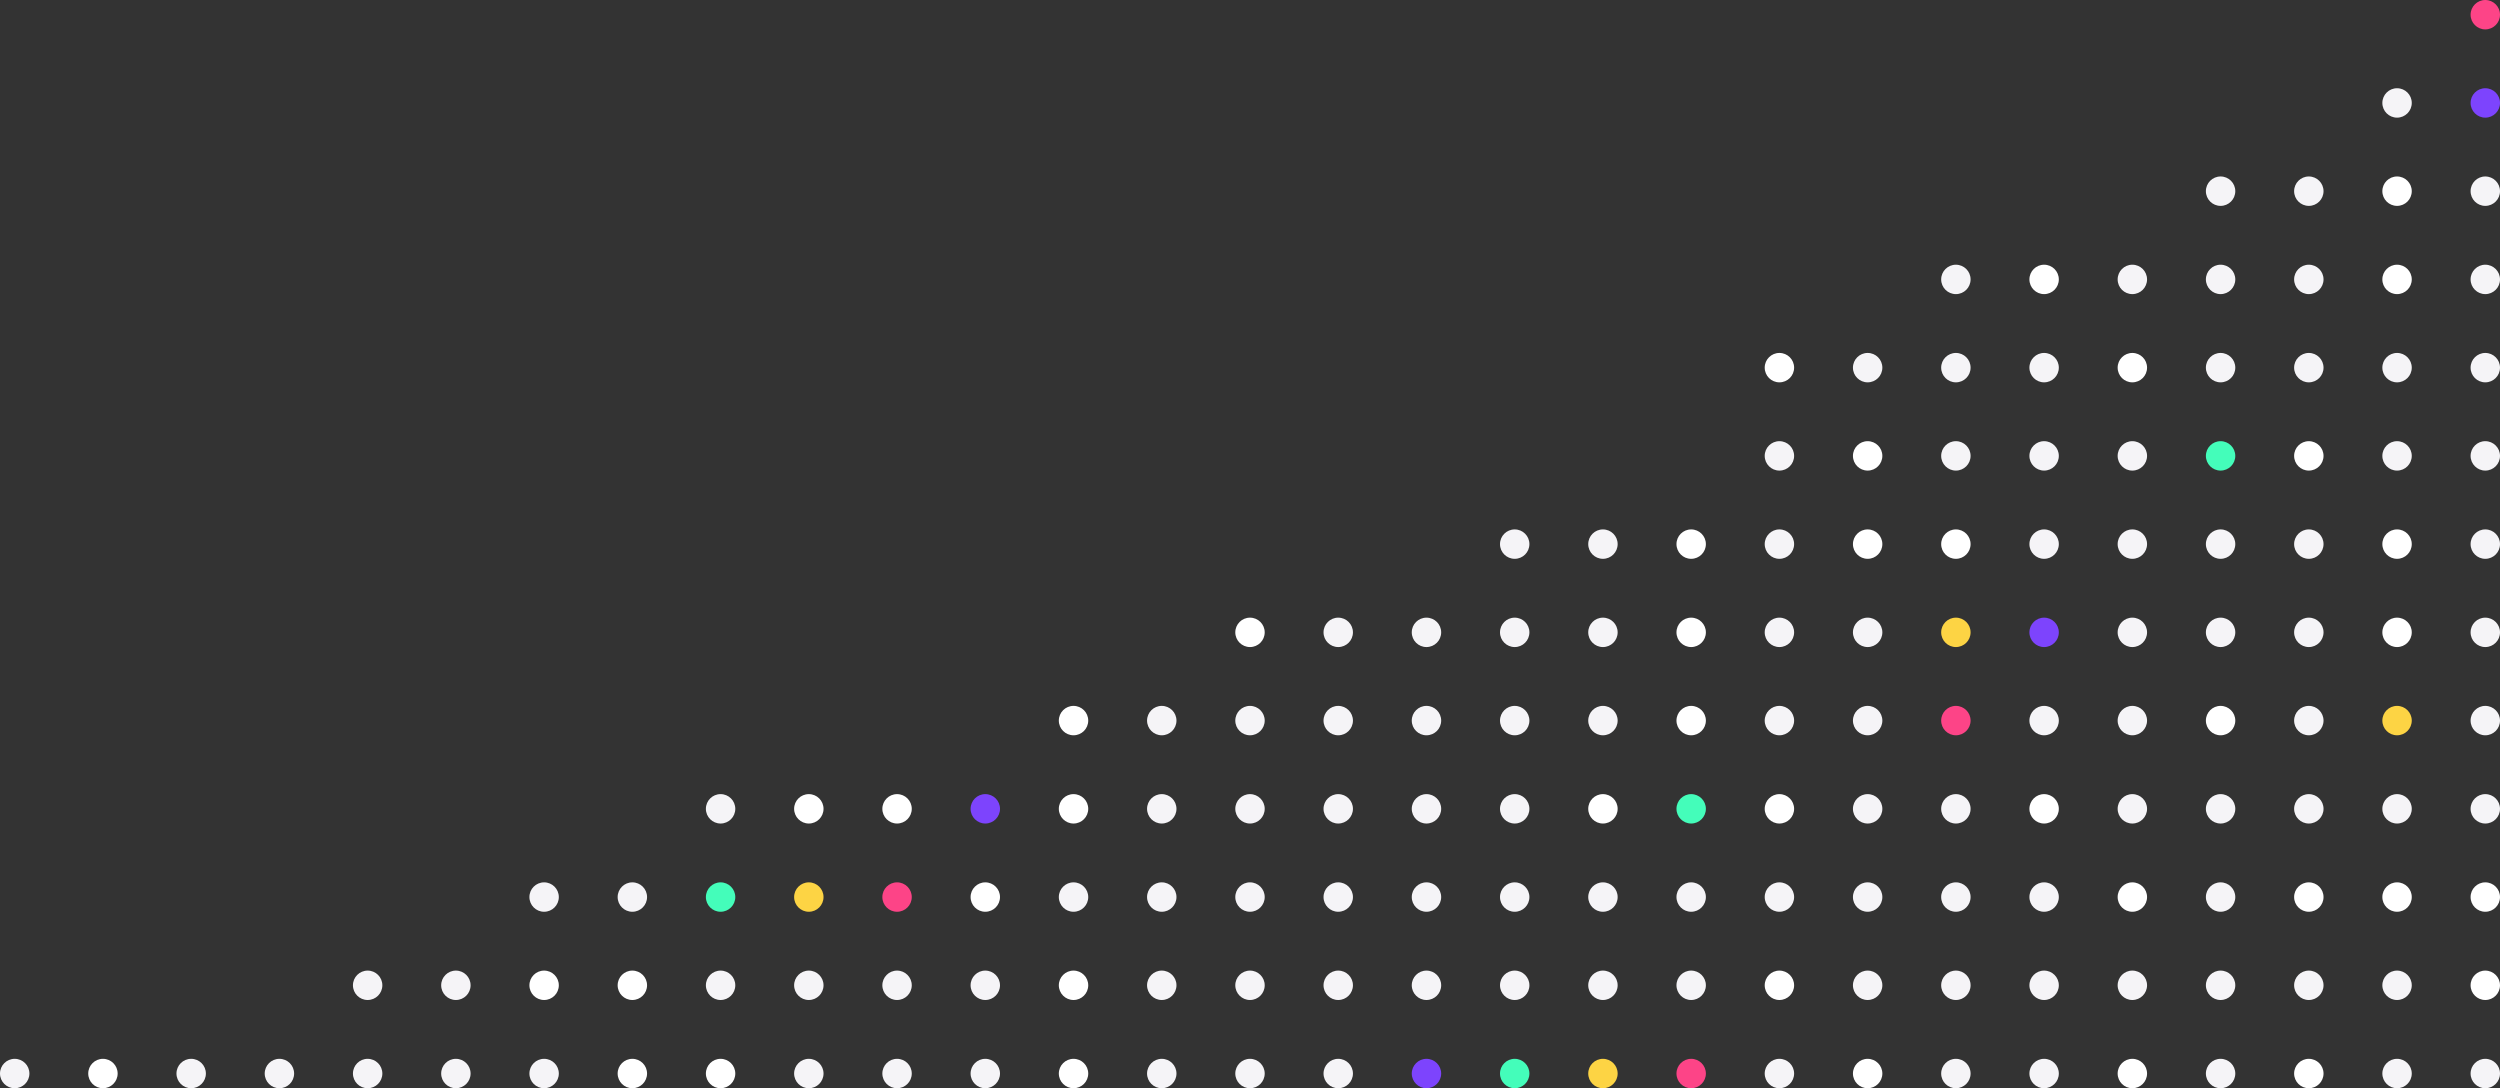 <svg width="1360" height="592" viewBox="0 0 1360 592" fill="none" xmlns="http://www.w3.org/2000/svg">
<rect x="0" y="0" width="1360" height="592" fill="#333333" stroke="none"/>
<circle cx="1352" cy="8" r="8" fill="#FD4487"/>
<circle cx="1304" cy="56" r="8" fill="#F5F4F7"/>
<circle cx="1352" cy="56" r="8" fill="#7D44FD"/>
<circle cx="1208" cy="104" r="8" fill="#F5F4F7"/>
<circle cx="1256" cy="104" r="8" fill="#F5F4F7"/>
<circle cx="1304" cy="104" r="8" fill="white"/>
<circle cx="1352" cy="104" r="8" fill="#F5F4F7"/>
<circle cx="1064" cy="152" r="8" fill="#F5F4F7"/>
<circle cx="1112" cy="152" r="8" fill="white"/>
<circle cx="1160" cy="152" r="8" fill="#F5F4F7"/>
<circle cx="1208" cy="152" r="8" fill="#F5F4F7"/>
<circle cx="1256" cy="152" r="8" fill="#F5F4F7"/>
<circle cx="1304" cy="152" r="8" fill="white"/>
<circle cx="1352" cy="152" r="8" fill="#F5F4F7"/>
<circle cx="968" cy="200" r="8" fill="white"/>
<circle cx="1016" cy="200" r="8" fill="#F5F4F7"/>
<circle cx="1064" cy="200" r="8" fill="#F5F4F7"/>
<circle cx="1112" cy="200" r="8" fill="#F5F4F7"/>
<circle cx="1160" cy="200" r="8" fill="white"/>
<circle cx="1208" cy="200" r="8" fill="#F5F4F7"/>
<circle cx="1256" cy="200" r="8" fill="#F5F4F7"/>
<circle cx="1304" cy="200" r="8" fill="#F5F4F7"/>
<circle cx="1352" cy="200" r="8" fill="#F5F4F7"/>
<circle cx="968" cy="248" r="8" fill="#F5F4F7"/>
<circle cx="1016" cy="248" r="8" fill="white"/>
<circle cx="1064" cy="248" r="8" fill="#F5F4F7"/>
<circle cx="1112" cy="248" r="8" fill="#F5F4F7"/>
<circle cx="1160" cy="248" r="8" fill="#F5F4F7"/>
<circle cx="1208" cy="248" r="8" fill="#44FDBA"/>
<circle cx="1256" cy="248" r="8" fill="white"/>
<circle cx="1304" cy="248" r="8" fill="#F5F4F7"/>
<circle cx="1352" cy="248" r="8" fill="#F5F4F7"/>
<circle cx="824" cy="296" r="8" fill="#F5F4F7"/>
<circle cx="872" cy="296" r="8" fill="#F5F4F7"/>
<circle cx="920" cy="296" r="8" fill="white"/>
<circle cx="968" cy="296" r="8" fill="#F5F4F7"/>
<circle cx="1016" cy="296" r="8" fill="white"/>
<circle cx="1064" cy="296" r="8" fill="white"/>
<circle cx="1112" cy="296" r="8" fill="#F5F4F7"/>
<circle cx="1160" cy="296" r="8" fill="#F5F4F7"/>
<circle cx="1208" cy="296" r="8" fill="#F5F4F7"/>
<circle cx="1256" cy="296" r="8" fill="#F5F4F7"/>
<circle cx="1304" cy="296" r="8" fill="white"/>
<circle cx="1352" cy="296" r="8" fill="#F5F4F7"/>
<circle cx="680" cy="344" r="8" fill="white"/>
<circle cx="728" cy="344" r="8" fill="#F5F4F7"/>
<circle cx="776" cy="344" r="8" fill="#F5F4F7"/>
<circle cx="824" cy="344" r="8" fill="#F5F4F7"/>
<circle cx="872" cy="344" r="8" fill="#F5F4F7"/>
<circle cx="920" cy="344" r="8" fill="white"/>
<circle cx="968" cy="344" r="8" fill="#F5F4F7"/>
<circle cx="1016" cy="344" r="8" fill="#F5F4F7"/>
<circle cx="1064" cy="344" r="8" fill="#FDD444"/>
<circle cx="1112" cy="344" r="8" fill="#7D44FD"/>
<circle cx="1160" cy="344" r="8" fill="#F5F4F7"/>
<circle cx="1208" cy="344" r="8" fill="#F5F4F7"/>
<circle cx="1256" cy="344" r="8" fill="#F5F4F7"/>
<circle cx="1304" cy="344" r="8" fill="white"/>
<circle cx="1352" cy="344" r="8" fill="#F5F4F7"/>
<circle cx="584" cy="392" r="8" fill="white"/>
<circle cx="632" cy="392" r="8" fill="#F5F4F7"/>
<circle cx="680" cy="392" r="8" fill="#F5F4F7"/>
<circle cx="728" cy="392" r="8" fill="#F5F4F7"/>
<circle cx="776" cy="392" r="8" fill="#F5F4F7"/>
<circle cx="824" cy="392" r="8" fill="#F5F4F7"/>
<circle cx="872" cy="392" r="8" fill="#F5F4F7"/>
<circle cx="920" cy="392" r="8" fill="white"/>
<circle cx="968" cy="392" r="8" fill="#F5F4F7"/>
<circle cx="1016" cy="392" r="8" fill="#F5F4F7"/>
<circle cx="1064" cy="392" r="8" fill="#FD4487"/>
<circle cx="1112" cy="392" r="8" fill="#F5F4F7"/>
<circle cx="1160" cy="392" r="8" fill="#F5F4F7"/>
<circle cx="1208" cy="392" r="8" fill="white"/>
<circle cx="1256" cy="392" r="8" fill="#F5F4F7"/>
<circle cx="1304" cy="392" r="8" fill="#FDD444"/>
<circle cx="1352" cy="392" r="8" fill="#F5F4F7"/>
<circle cx="392" cy="440" r="8" fill="#F5F4F7"/>
<circle cx="440" cy="440" r="8" fill="white"/>
<circle cx="488" cy="440" r="8" fill="white"/>
<circle cx="536" cy="440" r="8" fill="#7D44FD"/>
<circle cx="584" cy="440" r="8" fill="white"/>
<circle cx="632" cy="440" r="8" fill="#F5F4F7"/>
<circle cx="680" cy="440" r="8" fill="#F5F4F7"/>
<circle cx="728" cy="440" r="8" fill="#F5F4F7"/>
<circle cx="776" cy="440" r="8" fill="#F5F4F7"/>
<circle cx="824" cy="440" r="8" fill="#F5F4F7"/>
<circle cx="872" cy="440" r="8" fill="white"/>
<circle cx="920" cy="440" r="8" fill="#44FDBA"/>
<circle cx="968" cy="440" r="8" fill="white"/>
<circle cx="1016" cy="440" r="8" fill="#F5F4F7"/>
<circle cx="1064" cy="440" r="8" fill="#F5F4F7"/>
<circle cx="1112" cy="440" r="8" fill="white"/>
<circle cx="1160" cy="440" r="8" fill="#F5F4F7"/>
<circle cx="1208" cy="440" r="8" fill="#F5F4F7"/>
<circle cx="1256" cy="440" r="8" fill="#F5F4F7"/>
<circle cx="1304" cy="440" r="8" fill="#F5F4F7"/>
<circle cx="1352" cy="440" r="8" fill="#F5F4F7"/>
<circle cx="296" cy="488" r="8" fill="#F5F4F7"/>
<circle cx="344" cy="488" r="8" fill="#F5F4F7"/>
<circle cx="392" cy="488" r="8" fill="#44FDBA"/>
<circle cx="440" cy="488" r="8" fill="#FDD444"/>
<circle cx="488" cy="488" r="8" fill="#FD4487"/>
<circle cx="536" cy="488" r="8" fill="white"/>
<circle cx="584" cy="488" r="8" fill="#F5F4F7"/>
<circle cx="632" cy="488" r="8" fill="#F5F4F7"/>
<circle cx="680" cy="488" r="8" fill="#F5F4F7"/>
<circle cx="728" cy="488" r="8" fill="#F5F4F7"/>
<circle cx="776" cy="488" r="8" fill="#F5F4F7"/>
<circle cx="824" cy="488" r="8" fill="#F5F4F7"/>
<circle cx="872" cy="488" r="8" fill="#F5F4F7"/>
<circle cx="920" cy="488" r="8" fill="#F5F4F7"/>
<circle cx="968" cy="488" r="8" fill="#F5F4F7"/>
<circle cx="1016" cy="488" r="8" fill="#F5F4F7"/>
<circle cx="1064" cy="488" r="8" fill="#F5F4F7"/>
<circle cx="1112" cy="488" r="8" fill="#F5F4F7"/>
<circle cx="1160" cy="488" r="8" fill="white"/>
<circle cx="1208" cy="488" r="8" fill="#F5F4F7"/>
<circle cx="1256" cy="488" r="8" fill="white"/>
<circle cx="1304" cy="488" r="8" fill="white"/>
<circle cx="1352" cy="488" r="8" fill="white"/>
<circle cx="200" cy="536" r="8" fill="#F5F4F7"/>
<circle cx="248" cy="536" r="8" fill="#F5F4F7"/>
<circle cx="296" cy="536" r="8" fill="white"/>
<circle cx="344" cy="536" r="8" fill="white"/>
<circle cx="392" cy="536" r="8" fill="#F5F4F7"/>
<circle cx="440" cy="536" r="8" fill="#F5F4F7"/>
<circle cx="488" cy="536" r="8" fill="#F5F4F7"/>
<circle cx="536" cy="536" r="8" fill="#F5F4F7"/>
<circle cx="584" cy="536" r="8" fill="white"/>
<circle cx="632" cy="536" r="8" fill="#F5F4F7"/>
<circle cx="680" cy="536" r="8" fill="#F5F4F7"/>
<circle cx="728" cy="536" r="8" fill="#F5F4F7"/>
<circle cx="776" cy="536" r="8" fill="#F5F4F7"/>
<circle cx="824" cy="536" r="8" fill="#F5F4F7"/>
<circle cx="872" cy="536" r="8" fill="#F5F4F7"/>
<circle cx="920" cy="536" r="8" fill="#F5F4F7"/>
<circle cx="968" cy="536" r="8" fill="white"/>
<circle cx="1016" cy="536" r="8" fill="#F5F4F7"/>
<circle cx="1064" cy="536" r="8" fill="#F5F4F7"/>
<circle cx="1112" cy="536" r="8" fill="#F5F4F7"/>
<circle cx="1160" cy="536" r="8" fill="#F5F4F7"/>
<circle cx="1208" cy="536" r="8" fill="#F5F4F7"/>
<circle cx="1256" cy="536" r="8" fill="#F5F4F7"/>
<circle cx="1304" cy="536" r="8" fill="#F5F4F7"/>
<circle cx="1352" cy="536" r="8" fill="white"/>
<circle cx="8" cy="584" r="8" fill="#F5F4F7"/>
<circle cx="56" cy="584" r="8" fill="white"/>
<circle cx="104" cy="584" r="8" fill="#F5F4F7"/>
<circle cx="152" cy="584" r="8" fill="#F5F4F7"/>
<circle cx="200" cy="584" r="8" fill="#F5F4F7"/>
<circle cx="248" cy="584" r="8" fill="#F5F4F7"/>
<circle cx="296" cy="584" r="8" fill="#F5F4F7"/>
<circle cx="344" cy="584" r="8" fill="white"/>
<circle cx="392" cy="584" r="8" fill="white"/>
<circle cx="440" cy="584" r="8" fill="#F5F4F7"/>
<circle cx="488" cy="584" r="8" fill="#F5F4F7"/>
<circle cx="536" cy="584" r="8" fill="#F5F4F7"/>
<circle cx="584" cy="584" r="8" fill="white"/>
<circle cx="632" cy="584" r="8" fill="#F5F4F7"/>
<circle cx="680" cy="584" r="8" fill="#F5F4F7"/>
<circle cx="728" cy="584" r="8" fill="#F5F4F7"/>
<circle cx="776" cy="584" r="8" fill="#7D44FD"/>
<circle cx="824" cy="584" r="8" fill="#44FDBA"/>
<circle cx="872" cy="584" r="8" fill="#FDD444"/>
<circle cx="920" cy="584" r="8" fill="#FD4487"/>
<circle cx="968" cy="584" r="8" fill="#F5F4F7"/>
<circle cx="1016" cy="584" r="8" fill="white"/>
<circle cx="1064" cy="584" r="8" fill="#F5F4F7"/>
<circle cx="1112" cy="584" r="8" fill="#F5F4F7"/>
<circle cx="1160" cy="584" r="8" fill="white"/>
<circle cx="1208" cy="584" r="8" fill="#F5F4F7"/>
<circle cx="1256" cy="584" r="8" fill="white"/>
<circle cx="1304" cy="584" r="8" fill="#F5F4F7"/>
<circle cx="1352" cy="584" r="8" fill="#F5F4F7"/>
</svg>
